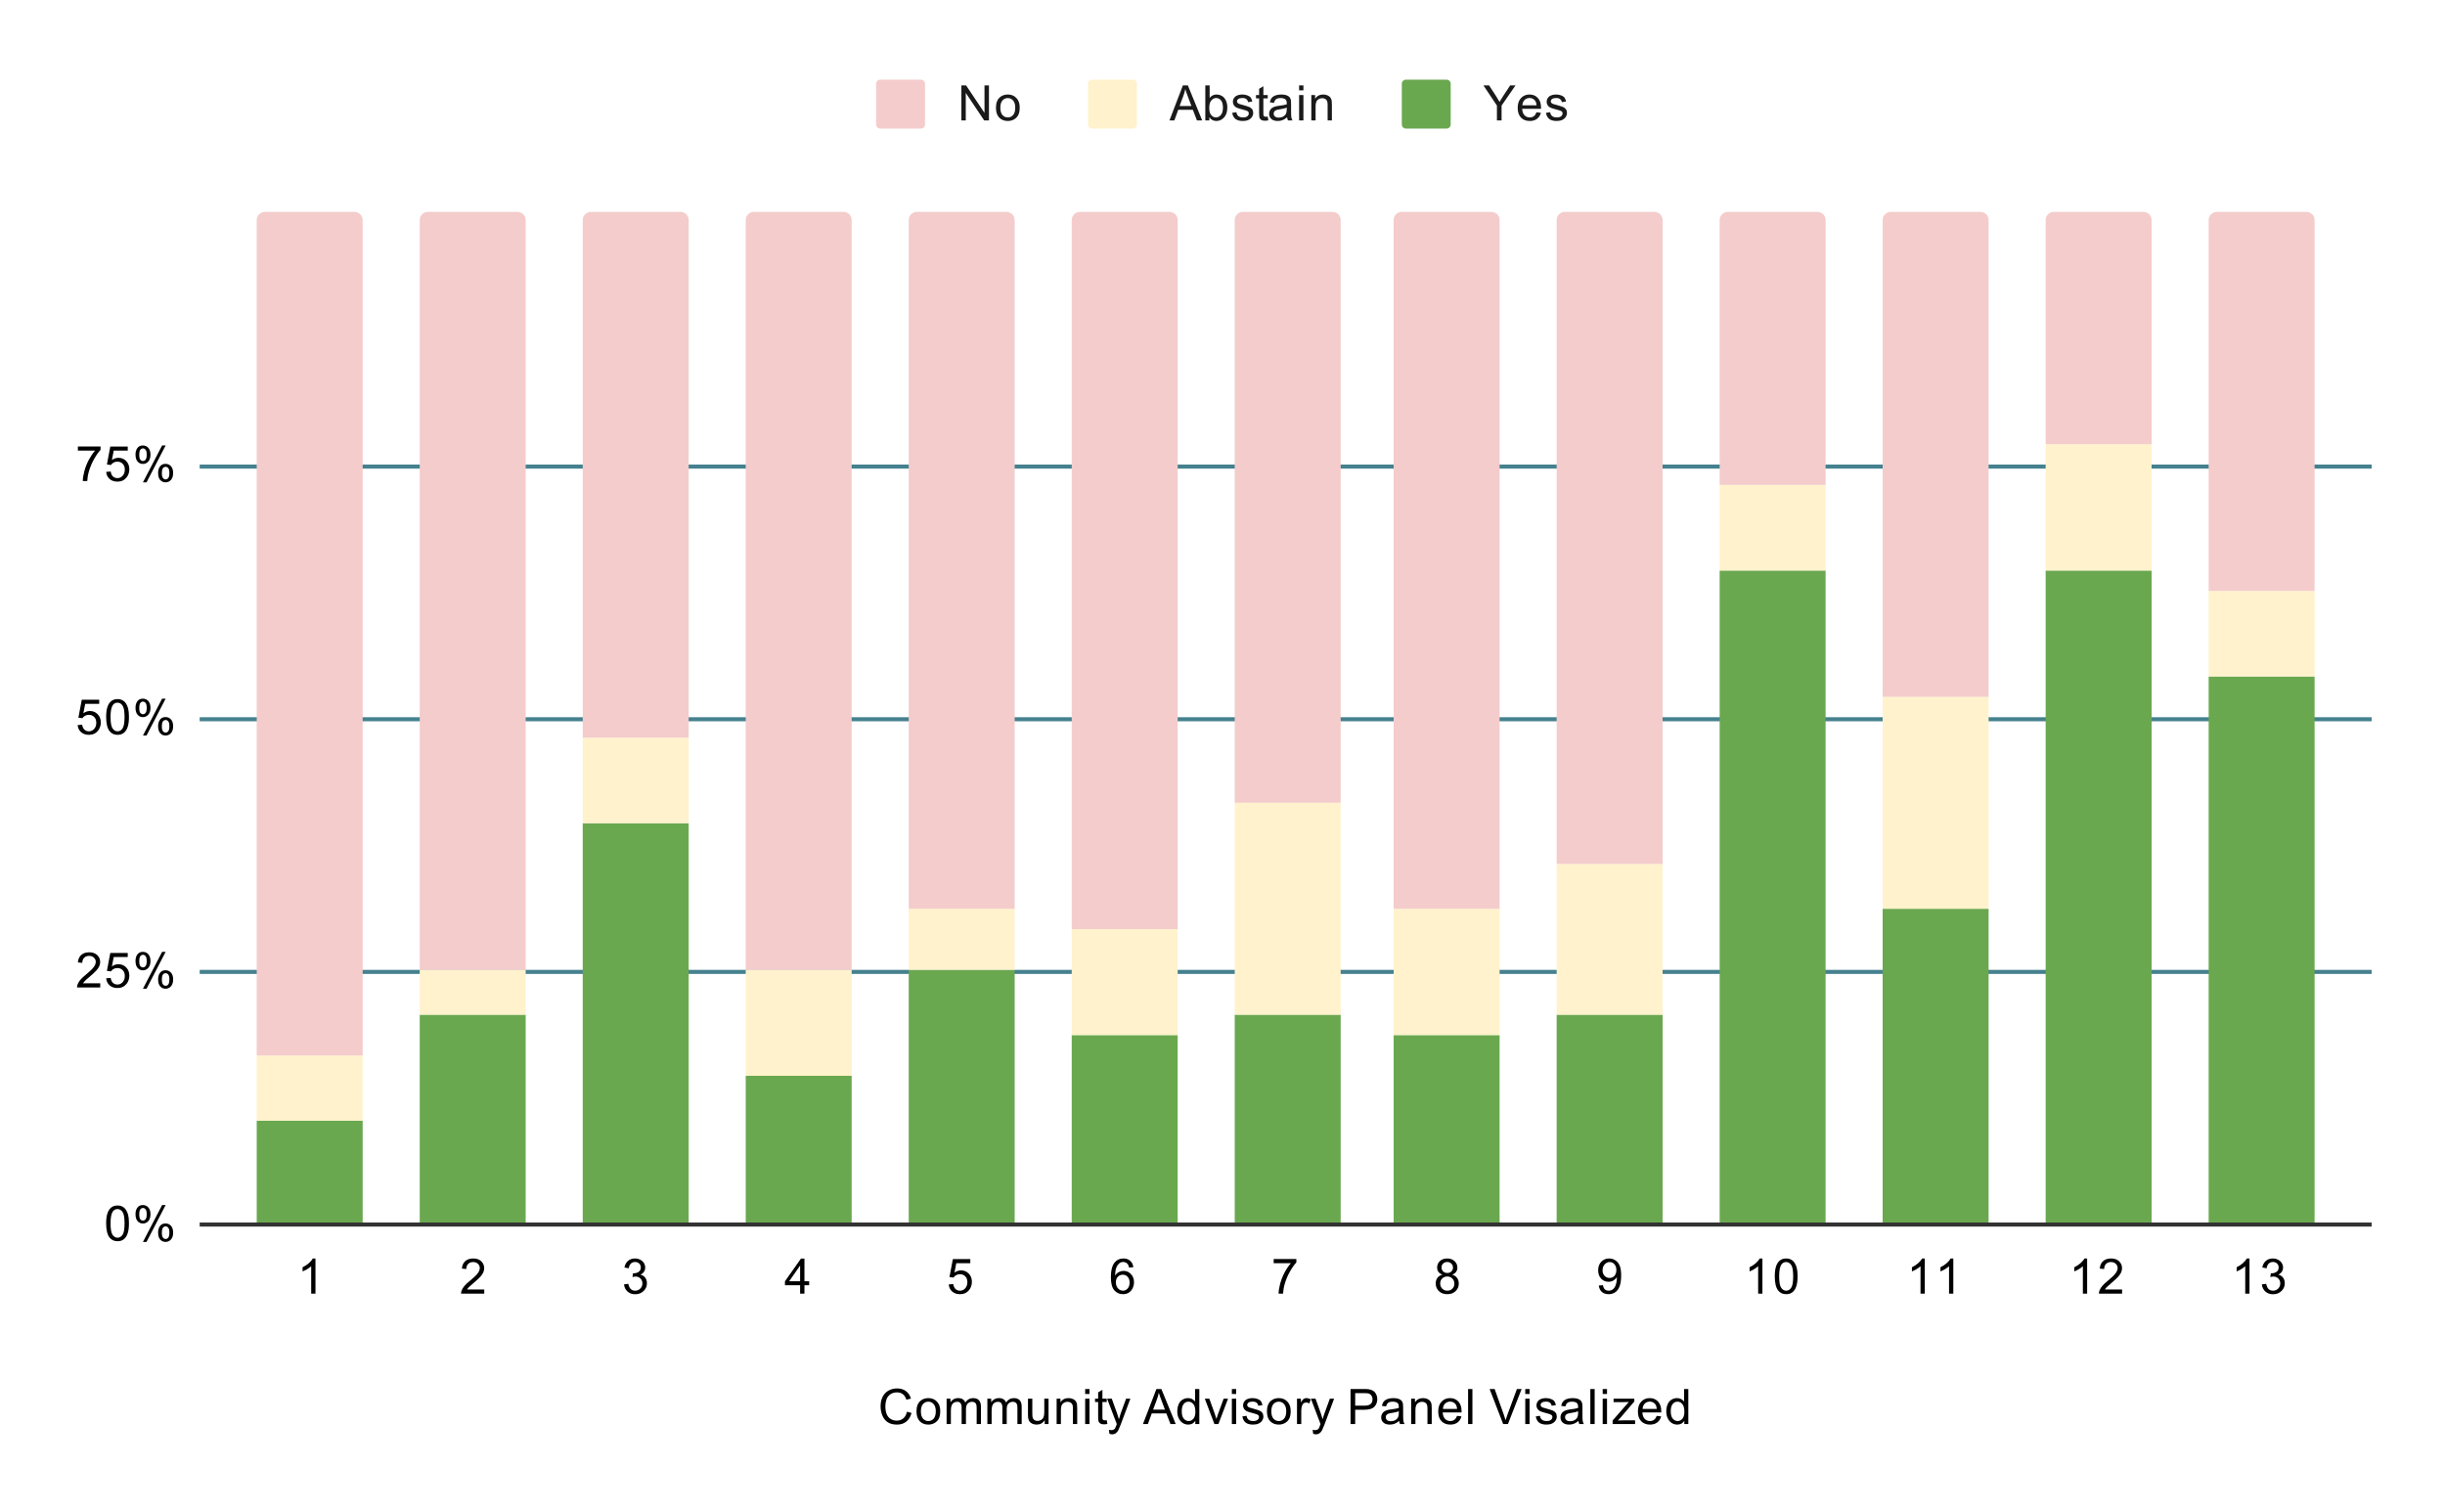 <svg version="1.1" viewBox="0.0 0.0 600.0 371.0" fill="none" stroke="none" stroke-linecap="square" stroke-miterlimit="10" width="600" height="371" xmlns:xlink="http://www.w3.org/1999/xlink" xmlns="http://www.w3.org/2000/svg"><path fill="#ffffff" d="M0 0L600.0 0L600.0 371.0L0 371.0L0 0Z" fill-rule="nonzero"/><path stroke="#333333" stroke-width="1.0" stroke-linecap="butt" d="M49.5 300.5L581.5 300.5" fill-rule="nonzero"/><path stroke="#45818e" stroke-width="1.0" stroke-linecap="butt" d="M49.5 238.5L581.5 238.5" fill-rule="nonzero"/><path stroke="#45818e" stroke-width="1.0" stroke-linecap="butt" d="M49.5 176.5L581.5 176.5" fill-rule="nonzero"/><path stroke="#45818e" stroke-width="1.0" stroke-linecap="butt" d="M49.5 114.5L581.5 114.5" fill-rule="nonzero"/><clipPath id="id_0"><path d="M49.55 51.917L581.45 51.917L581.45 300.45L49.55 300.45L49.55 51.917Z" clip-rule="nonzero"/></clipPath><path stroke="#000000" stroke-width="0.0" stroke-linecap="butt" stroke-opacity="0.0" clip-path="url(#id_0)" d="M89.0 300.0L63.0 300.0L63.0 275.0L89.0 275.0Z" fill-rule="nonzero"/><path fill="#6aa84f" clip-path="url(#id_0)" d="M89.0 300.0L63.0 300.0L63.0 275.0L89.0 275.0Z" fill-rule="nonzero"/><path stroke="#000000" stroke-width="0.0" stroke-linecap="butt" stroke-opacity="0.0" clip-path="url(#id_0)" d="M129.0 300.0L103.0 300.0L103.0 249.0L129.0 249.0Z" fill-rule="nonzero"/><path fill="#6aa84f" clip-path="url(#id_0)" d="M129.0 300.0L103.0 300.0L103.0 249.0L129.0 249.0Z" fill-rule="nonzero"/><path stroke="#000000" stroke-width="0.0" stroke-linecap="butt" stroke-opacity="0.0" clip-path="url(#id_0)" d="M169.0 300.0L143.0 300.0L143.0 202.0L169.0 202.0Z" fill-rule="nonzero"/><path fill="#6aa84f" clip-path="url(#id_0)" d="M169.0 300.0L143.0 300.0L143.0 202.0L169.0 202.0Z" fill-rule="nonzero"/><path stroke="#000000" stroke-width="0.0" stroke-linecap="butt" stroke-opacity="0.0" clip-path="url(#id_0)" d="M209.0 300.0L183.0 300.0L183.0 264.0L209.0 264.0Z" fill-rule="nonzero"/><path fill="#6aa84f" clip-path="url(#id_0)" d="M209.0 300.0L183.0 300.0L183.0 264.0L209.0 264.0Z" fill-rule="nonzero"/><path stroke="#000000" stroke-width="0.0" stroke-linecap="butt" stroke-opacity="0.0" clip-path="url(#id_0)" d="M249.0 300.0L223.0 300.0L223.0 238.0L249.0 238.0Z" fill-rule="nonzero"/><path fill="#6aa84f" clip-path="url(#id_0)" d="M249.0 300.0L223.0 300.0L223.0 238.0L249.0 238.0Z" fill-rule="nonzero"/><path stroke="#000000" stroke-width="0.0" stroke-linecap="butt" stroke-opacity="0.0" clip-path="url(#id_0)" d="M289.0 300.0L263.0 300.0L263.0 254.0L289.0 254.0Z" fill-rule="nonzero"/><path fill="#6aa84f" clip-path="url(#id_0)" d="M289.0 300.0L263.0 300.0L263.0 254.0L289.0 254.0Z" fill-rule="nonzero"/><path stroke="#000000" stroke-width="0.0" stroke-linecap="butt" stroke-opacity="0.0" clip-path="url(#id_0)" d="M329.0 300.0L303.0 300.0L303.0 249.0L329.0 249.0Z" fill-rule="nonzero"/><path fill="#6aa84f" clip-path="url(#id_0)" d="M329.0 300.0L303.0 300.0L303.0 249.0L329.0 249.0Z" fill-rule="nonzero"/><path stroke="#000000" stroke-width="0.0" stroke-linecap="butt" stroke-opacity="0.0" clip-path="url(#id_0)" d="M368.0 300.0L342.0 300.0L342.0 254.0L368.0 254.0Z" fill-rule="nonzero"/><path fill="#6aa84f" clip-path="url(#id_0)" d="M368.0 300.0L342.0 300.0L342.0 254.0L368.0 254.0Z" fill-rule="nonzero"/><path stroke="#000000" stroke-width="0.0" stroke-linecap="butt" stroke-opacity="0.0" clip-path="url(#id_0)" d="M408.0 300.0L382.0 300.0L382.0 249.0L408.0 249.0Z" fill-rule="nonzero"/><path fill="#6aa84f" clip-path="url(#id_0)" d="M408.0 300.0L382.0 300.0L382.0 249.0L408.0 249.0Z" fill-rule="nonzero"/><path stroke="#000000" stroke-width="0.0" stroke-linecap="butt" stroke-opacity="0.0" clip-path="url(#id_0)" d="M448.0 300.0L422.0 300.0L422.0 140.0L448.0 140.0Z" fill-rule="nonzero"/><path fill="#6aa84f" clip-path="url(#id_0)" d="M448.0 300.0L422.0 300.0L422.0 140.0L448.0 140.0Z" fill-rule="nonzero"/><path stroke="#000000" stroke-width="0.0" stroke-linecap="butt" stroke-opacity="0.0" clip-path="url(#id_0)" d="M488.0 300.0L462.0 300.0L462.0 223.0L488.0 223.0Z" fill-rule="nonzero"/><path fill="#6aa84f" clip-path="url(#id_0)" d="M488.0 300.0L462.0 300.0L462.0 223.0L488.0 223.0Z" fill-rule="nonzero"/><path stroke="#000000" stroke-width="0.0" stroke-linecap="butt" stroke-opacity="0.0" clip-path="url(#id_0)" d="M528.0 300.0L502.0 300.0L502.0 140.0L528.0 140.0Z" fill-rule="nonzero"/><path fill="#6aa84f" clip-path="url(#id_0)" d="M528.0 300.0L502.0 300.0L502.0 140.0L528.0 140.0Z" fill-rule="nonzero"/><path stroke="#000000" stroke-width="0.0" stroke-linecap="butt" stroke-opacity="0.0" clip-path="url(#id_0)" d="M568.0 300.0L542.0 300.0L542.0 166.0L568.0 166.0Z" fill-rule="nonzero"/><path fill="#6aa84f" clip-path="url(#id_0)" d="M568.0 300.0L542.0 300.0L542.0 166.0L568.0 166.0Z" fill-rule="nonzero"/><path stroke="#000000" stroke-width="0.0" stroke-linecap="butt" stroke-opacity="0.0" clip-path="url(#id_0)" d="M89.0 275.0L63.0 275.0L63.0 259.0L89.0 259.0Z" fill-rule="nonzero"/><path fill="#fff2cc" clip-path="url(#id_0)" d="M89.0 275.0L63.0 275.0L63.0 259.0L89.0 259.0Z" fill-rule="nonzero"/><path stroke="#000000" stroke-width="0.0" stroke-linecap="butt" stroke-opacity="0.0" clip-path="url(#id_0)" d="M129.0 249.0L103.0 249.0L103.0 238.0L129.0 238.0Z" fill-rule="nonzero"/><path fill="#fff2cc" clip-path="url(#id_0)" d="M129.0 249.0L103.0 249.0L103.0 238.0L129.0 238.0Z" fill-rule="nonzero"/><path stroke="#000000" stroke-width="0.0" stroke-linecap="butt" stroke-opacity="0.0" clip-path="url(#id_0)" d="M169.0 202.0L143.0 202.0L143.0 181.0L169.0 181.0Z" fill-rule="nonzero"/><path fill="#fff2cc" clip-path="url(#id_0)" d="M169.0 202.0L143.0 202.0L143.0 181.0L169.0 181.0Z" fill-rule="nonzero"/><path stroke="#000000" stroke-width="0.0" stroke-linecap="butt" stroke-opacity="0.0" clip-path="url(#id_0)" d="M209.0 264.0L183.0 264.0L183.0 238.0L209.0 238.0Z" fill-rule="nonzero"/><path fill="#fff2cc" clip-path="url(#id_0)" d="M209.0 264.0L183.0 264.0L183.0 238.0L209.0 238.0Z" fill-rule="nonzero"/><path stroke="#000000" stroke-width="0.0" stroke-linecap="butt" stroke-opacity="0.0" clip-path="url(#id_0)" d="M249.0 238.0L223.0 238.0L223.0 223.0L249.0 223.0Z" fill-rule="nonzero"/><path fill="#fff2cc" clip-path="url(#id_0)" d="M249.0 238.0L223.0 238.0L223.0 223.0L249.0 223.0Z" fill-rule="nonzero"/><path stroke="#000000" stroke-width="0.0" stroke-linecap="butt" stroke-opacity="0.0" clip-path="url(#id_0)" d="M289.0 254.0L263.0 254.0L263.0 228.0L289.0 228.0Z" fill-rule="nonzero"/><path fill="#fff2cc" clip-path="url(#id_0)" d="M289.0 254.0L263.0 254.0L263.0 228.0L289.0 228.0Z" fill-rule="nonzero"/><path stroke="#000000" stroke-width="0.0" stroke-linecap="butt" stroke-opacity="0.0" clip-path="url(#id_0)" d="M329.0 249.0L303.0 249.0L303.0 197.0L329.0 197.0Z" fill-rule="nonzero"/><path fill="#fff2cc" clip-path="url(#id_0)" d="M329.0 249.0L303.0 249.0L303.0 197.0L329.0 197.0Z" fill-rule="nonzero"/><path stroke="#000000" stroke-width="0.0" stroke-linecap="butt" stroke-opacity="0.0" clip-path="url(#id_0)" d="M368.0 254.0L342.0 254.0L342.0 223.0L368.0 223.0Z" fill-rule="nonzero"/><path fill="#fff2cc" clip-path="url(#id_0)" d="M368.0 254.0L342.0 254.0L342.0 223.0L368.0 223.0Z" fill-rule="nonzero"/><path stroke="#000000" stroke-width="0.0" stroke-linecap="butt" stroke-opacity="0.0" clip-path="url(#id_0)" d="M408.0 249.0L382.0 249.0L382.0 212.0L408.0 212.0Z" fill-rule="nonzero"/><path fill="#fff2cc" clip-path="url(#id_0)" d="M408.0 249.0L382.0 249.0L382.0 212.0L408.0 212.0Z" fill-rule="nonzero"/><path stroke="#000000" stroke-width="0.0" stroke-linecap="butt" stroke-opacity="0.0" clip-path="url(#id_0)" d="M448.0 140.0L422.0 140.0L422.0 119.0L448.0 119.0Z" fill-rule="nonzero"/><path fill="#fff2cc" clip-path="url(#id_0)" d="M448.0 140.0L422.0 140.0L422.0 119.0L448.0 119.0Z" fill-rule="nonzero"/><path stroke="#000000" stroke-width="0.0" stroke-linecap="butt" stroke-opacity="0.0" clip-path="url(#id_0)" d="M488.0 223.0L462.0 223.0L462.0 171.0L488.0 171.0Z" fill-rule="nonzero"/><path fill="#fff2cc" clip-path="url(#id_0)" d="M488.0 223.0L462.0 223.0L462.0 171.0L488.0 171.0Z" fill-rule="nonzero"/><path stroke="#000000" stroke-width="0.0" stroke-linecap="butt" stroke-opacity="0.0" clip-path="url(#id_0)" d="M528.0 140.0L502.0 140.0L502.0 109.0L528.0 109.0Z" fill-rule="nonzero"/><path fill="#fff2cc" clip-path="url(#id_0)" d="M528.0 140.0L502.0 140.0L502.0 109.0L528.0 109.0Z" fill-rule="nonzero"/><path stroke="#000000" stroke-width="0.0" stroke-linecap="butt" stroke-opacity="0.0" clip-path="url(#id_0)" d="M568.0 166.0L542.0 166.0L542.0 145.0L568.0 145.0Z" fill-rule="nonzero"/><path fill="#fff2cc" clip-path="url(#id_0)" d="M568.0 166.0L542.0 166.0L542.0 145.0L568.0 145.0Z" fill-rule="nonzero"/><path stroke="#000000" stroke-width="0.0" stroke-linecap="butt" stroke-opacity="0.0" clip-path="url(#id_0)" d="M89.0 259.0L63.0 259.0L63.0 54.0C63.0 52.895 63.895 52.0 65.0 52.0L87.0 52.0C88.105 52.0 89.0 52.895 89.0 54.0Z" fill-rule="nonzero"/><path fill="#f4cccc" clip-path="url(#id_0)" d="M89.0 259.0L63.0 259.0L63.0 54.0C63.0 52.895 63.895 52.0 65.0 52.0L87.0 52.0C88.105 52.0 89.0 52.895 89.0 54.0Z" fill-rule="nonzero"/><path stroke="#000000" stroke-width="0.0" stroke-linecap="butt" stroke-opacity="0.0" clip-path="url(#id_0)" d="M129.0 238.0L103.0 238.0L103.0 54.0C103.0 52.895 103.895 52.0 105.0 52.0L127.0 52.0C128.105 52.0 129.0 52.895 129.0 54.0Z" fill-rule="nonzero"/><path fill="#f4cccc" clip-path="url(#id_0)" d="M129.0 238.0L103.0 238.0L103.0 54.0C103.0 52.895 103.895 52.0 105.0 52.0L127.0 52.0C128.105 52.0 129.0 52.895 129.0 54.0Z" fill-rule="nonzero"/><path stroke="#000000" stroke-width="0.0" stroke-linecap="butt" stroke-opacity="0.0" clip-path="url(#id_0)" d="M169.0 181.0L143.0 181.0L143.0 54.0C143.0 52.895 143.895 52.0 145.0 52.0L167.0 52.0C168.105 52.0 169.0 52.895 169.0 54.0Z" fill-rule="nonzero"/><path fill="#f4cccc" clip-path="url(#id_0)" d="M169.0 181.0L143.0 181.0L143.0 54.0C143.0 52.895 143.895 52.0 145.0 52.0L167.0 52.0C168.105 52.0 169.0 52.895 169.0 54.0Z" fill-rule="nonzero"/><path stroke="#000000" stroke-width="0.0" stroke-linecap="butt" stroke-opacity="0.0" clip-path="url(#id_0)" d="M209.0 238.0L183.0 238.0L183.0 54.0C183.0 52.895 183.895 52.0 185.0 52.0L207.0 52.0C208.105 52.0 209.0 52.895 209.0 54.0Z" fill-rule="nonzero"/><path fill="#f4cccc" clip-path="url(#id_0)" d="M209.0 238.0L183.0 238.0L183.0 54.0C183.0 52.895 183.895 52.0 185.0 52.0L207.0 52.0C208.105 52.0 209.0 52.895 209.0 54.0Z" fill-rule="nonzero"/><path stroke="#000000" stroke-width="0.0" stroke-linecap="butt" stroke-opacity="0.0" clip-path="url(#id_0)" d="M249.0 223.0L223.0 223.0L223.0 54.0C223.0 52.895 223.895 52.0 225.0 52.0L247.0 52.0C248.105 52.0 249.0 52.895 249.0 54.0Z" fill-rule="nonzero"/><path fill="#f4cccc" clip-path="url(#id_0)" d="M249.0 223.0L223.0 223.0L223.0 54.0C223.0 52.895 223.895 52.0 225.0 52.0L247.0 52.0C248.105 52.0 249.0 52.895 249.0 54.0Z" fill-rule="nonzero"/><path stroke="#000000" stroke-width="0.0" stroke-linecap="butt" stroke-opacity="0.0" clip-path="url(#id_0)" d="M289.0 228.0L263.0 228.0L263.0 54.0C263.0 52.895 263.895 52.0 265.0 52.0L287.0 52.0C288.105 52.0 289.0 52.895 289.0 54.0Z" fill-rule="nonzero"/><path fill="#f4cccc" clip-path="url(#id_0)" d="M289.0 228.0L263.0 228.0L263.0 54.0C263.0 52.895 263.895 52.0 265.0 52.0L287.0 52.0C288.105 52.0 289.0 52.895 289.0 54.0Z" fill-rule="nonzero"/><path stroke="#000000" stroke-width="0.0" stroke-linecap="butt" stroke-opacity="0.0" clip-path="url(#id_0)" d="M329.0 197.0L303.0 197.0L303.0 54.0C303.0 52.895 303.895 52.0 305.0 52.0L327.0 52.0C328.105 52.0 329.0 52.895 329.0 54.0Z" fill-rule="nonzero"/><path fill="#f4cccc" clip-path="url(#id_0)" d="M329.0 197.0L303.0 197.0L303.0 54.0C303.0 52.895 303.895 52.0 305.0 52.0L327.0 52.0C328.105 52.0 329.0 52.895 329.0 54.0Z" fill-rule="nonzero"/><path stroke="#000000" stroke-width="0.0" stroke-linecap="butt" stroke-opacity="0.0" clip-path="url(#id_0)" d="M368.0 223.0L342.0 223.0L342.0 54.0C342.0 52.895 342.895 52.0 344.0 52.0L366.0 52.0C367.105 52.0 368.0 52.895 368.0 54.0Z" fill-rule="nonzero"/><path fill="#f4cccc" clip-path="url(#id_0)" d="M368.0 223.0L342.0 223.0L342.0 54.0C342.0 52.895 342.895 52.0 344.0 52.0L366.0 52.0C367.105 52.0 368.0 52.895 368.0 54.0Z" fill-rule="nonzero"/><path stroke="#000000" stroke-width="0.0" stroke-linecap="butt" stroke-opacity="0.0" clip-path="url(#id_0)" d="M408.0 212.0L382.0 212.0L382.0 54.0C382.0 52.895 382.895 52.0 384.0 52.0L406.0 52.0C407.105 52.0 408.0 52.895 408.0 54.0Z" fill-rule="nonzero"/><path fill="#f4cccc" clip-path="url(#id_0)" d="M408.0 212.0L382.0 212.0L382.0 54.0C382.0 52.895 382.895 52.0 384.0 52.0L406.0 52.0C407.105 52.0 408.0 52.895 408.0 54.0Z" fill-rule="nonzero"/><path stroke="#000000" stroke-width="0.0" stroke-linecap="butt" stroke-opacity="0.0" clip-path="url(#id_0)" d="M448.0 119.0L422.0 119.0L422.0 54.0C422.0 52.895 422.895 52.0 424.0 52.0L446.0 52.0C447.105 52.0 448.0 52.895 448.0 54.0Z" fill-rule="nonzero"/><path fill="#f4cccc" clip-path="url(#id_0)" d="M448.0 119.0L422.0 119.0L422.0 54.0C422.0 52.895 422.895 52.0 424.0 52.0L446.0 52.0C447.105 52.0 448.0 52.895 448.0 54.0Z" fill-rule="nonzero"/><path stroke="#000000" stroke-width="0.0" stroke-linecap="butt" stroke-opacity="0.0" clip-path="url(#id_0)" d="M488.0 171.0L462.0 171.0L462.0 54.0C462.0 52.895 462.895 52.0 464.0 52.0L486.0 52.0C487.105 52.0 488.0 52.895 488.0 54.0Z" fill-rule="nonzero"/><path fill="#f4cccc" clip-path="url(#id_0)" d="M488.0 171.0L462.0 171.0L462.0 54.0C462.0 52.895 462.895 52.0 464.0 52.0L486.0 52.0C487.105 52.0 488.0 52.895 488.0 54.0Z" fill-rule="nonzero"/><path stroke="#000000" stroke-width="0.0" stroke-linecap="butt" stroke-opacity="0.0" clip-path="url(#id_0)" d="M528.0 109.0L502.0 109.0L502.0 54.0C502.0 52.895 502.895 52.0 504.0 52.0L526.0 52.0C527.105 52.0 528.0 52.895 528.0 54.0Z" fill-rule="nonzero"/><path fill="#f4cccc" clip-path="url(#id_0)" d="M528.0 109.0L502.0 109.0L502.0 54.0C502.0 52.895 502.895 52.0 504.0 52.0L526.0 52.0C527.105 52.0 528.0 52.895 528.0 54.0Z" fill-rule="nonzero"/><path stroke="#000000" stroke-width="0.0" stroke-linecap="butt" stroke-opacity="0.0" clip-path="url(#id_0)" d="M568.0 145.0L542.0 145.0L542.0 54.0C542.0 52.895 542.895 52.0 544.0 52.0L566.0 52.0C567.105 52.0 568.0 52.895 568.0 54.0Z" fill-rule="nonzero"/><path fill="#f4cccc" clip-path="url(#id_0)" d="M568.0 145.0L542.0 145.0L542.0 54.0C542.0 52.895 542.895 52.0 544.0 52.0L566.0 52.0C567.105 52.0 568.0 52.895 568.0 54.0Z" fill-rule="nonzero"/><path fill="#000000" d="M222.562 346.434L223.688 346.731Q223.328 348.122 222.406 348.856Q221.484 349.591 220.141 349.591Q218.75 349.591 217.875 349.028Q217.0 348.466 216.547 347.403Q216.094 346.325 216.094 345.091Q216.094 343.747 216.609 342.747Q217.125 341.747 218.062 341.231Q219.016 340.716 220.156 340.716Q221.438 340.716 222.312 341.372Q223.203 342.028 223.547 343.216L222.422 343.481Q222.125 342.544 221.547 342.122Q220.984 341.684 220.125 341.684Q219.141 341.684 218.469 342.169Q217.812 342.637 217.531 343.434Q217.266 344.231 217.266 345.091Q217.266 346.184 217.578 346.997Q217.906 347.809 218.578 348.216Q219.25 348.622 220.047 348.622Q221.0 348.622 221.656 348.075Q222.328 347.528 222.562 346.434ZM224.906 346.341Q224.906 344.606 225.859 343.778Q226.656 343.091 227.812 343.091Q229.094 343.091 229.906 343.934Q230.734 344.762 230.734 346.247Q230.734 347.45 230.375 348.137Q230.016 348.825 229.312 349.216Q228.625 349.591 227.812 349.591Q226.516 349.591 225.703 348.762Q224.906 347.919 224.906 346.341ZM225.984 346.341Q225.984 347.528 226.5 348.122Q227.031 348.716 227.812 348.716Q228.609 348.716 229.125 348.122Q229.641 347.528 229.641 346.309Q229.641 345.153 229.109 344.559Q228.594 343.966 227.812 343.966Q227.031 343.966 226.5 344.559Q225.984 345.137 225.984 346.341ZM232.297 349.45L232.297 343.231L233.234 343.231L233.234 344.106Q233.531 343.637 234.016 343.372Q234.5 343.091 235.125 343.091Q235.812 343.091 236.25 343.372Q236.703 343.653 236.875 344.169Q237.625 343.091 238.797 343.091Q239.734 343.091 240.219 343.606Q240.719 344.106 240.719 345.184L240.719 349.45L239.672 349.45L239.672 345.528Q239.672 344.903 239.562 344.622Q239.469 344.341 239.203 344.169Q238.938 343.997 238.562 343.997Q237.906 343.997 237.469 344.434Q237.047 344.872 237.047 345.841L237.047 349.45L235.984 349.45L235.984 345.403Q235.984 344.7 235.719 344.356Q235.469 343.997 234.891 343.997Q234.438 343.997 234.062 344.231Q233.688 344.466 233.516 344.919Q233.344 345.372 233.344 346.216L233.344 349.45L232.297 349.45ZM242.297 349.45L242.297 343.231L243.234 343.231L243.234 344.106Q243.531 343.637 244.016 343.372Q244.5 343.091 245.125 343.091Q245.812 343.091 246.25 343.372Q246.703 343.653 246.875 344.169Q247.625 343.091 248.797 343.091Q249.734 343.091 250.219 343.606Q250.719 344.106 250.719 345.184L250.719 349.45L249.672 349.45L249.672 345.528Q249.672 344.903 249.562 344.622Q249.469 344.341 249.203 344.169Q248.938 343.997 248.562 343.997Q247.906 343.997 247.469 344.434Q247.047 344.872 247.047 345.841L247.047 349.45L245.984 349.45L245.984 345.403Q245.984 344.7 245.719 344.356Q245.469 343.997 244.891 343.997Q244.438 343.997 244.062 344.231Q243.688 344.466 243.516 344.919Q243.344 345.372 243.344 346.216L243.344 349.45L242.297 349.45ZM256.375 349.45L256.375 348.528Q255.641 349.591 254.391 349.591Q253.844 349.591 253.359 349.387Q252.891 349.169 252.656 348.856Q252.422 348.528 252.328 348.059Q252.266 347.762 252.266 347.075L252.266 343.231L253.328 343.231L253.328 346.684Q253.328 347.497 253.391 347.794Q253.484 348.2 253.797 348.45Q254.125 348.684 254.609 348.684Q255.078 348.684 255.484 348.45Q255.906 348.2 256.078 347.778Q256.266 347.356 256.266 346.559L256.266 343.231L257.312 343.231L257.312 349.45L256.375 349.45ZM259.297 349.45L259.297 343.231L260.234 343.231L260.234 344.106Q260.922 343.091 262.219 343.091Q262.781 343.091 263.25 343.294Q263.734 343.497 263.969 343.825Q264.203 344.153 264.297 344.591Q264.344 344.887 264.344 345.622L264.344 349.45L263.297 349.45L263.297 345.669Q263.297 345.012 263.172 344.7Q263.047 344.387 262.734 344.2Q262.422 343.997 262.0 343.997Q261.328 343.997 260.828 344.434Q260.344 344.856 260.344 346.044L260.344 349.45L259.297 349.45ZM266.297 342.075L266.297 340.856L267.359 340.856L267.359 342.075L266.297 342.075ZM266.297 349.45L266.297 343.231L267.359 343.231L267.359 349.45L266.297 349.45ZM271.594 348.512L271.75 349.434Q271.297 349.528 270.953 349.528Q270.375 349.528 270.062 349.356Q269.75 349.169 269.609 348.872Q269.484 348.575 269.484 347.622L269.484 344.044L268.719 344.044L268.719 343.231L269.484 343.231L269.484 341.684L270.531 341.059L270.531 343.231L271.594 343.231L271.594 344.044L270.531 344.044L270.531 347.684Q270.531 348.137 270.578 348.262Q270.641 348.387 270.766 348.466Q270.891 348.544 271.125 348.544Q271.312 348.544 271.594 348.512ZM272.25 351.841L272.125 350.856Q272.469 350.95 272.734 350.95Q273.078 350.95 273.281 350.825Q273.5 350.716 273.641 350.512Q273.734 350.341 273.969 349.716Q273.984 349.637 274.062 349.466L271.688 343.231L272.828 343.231L274.125 346.825Q274.375 347.512 274.578 348.278Q274.766 347.544 275.016 346.856L276.344 343.231L277.391 343.231L275.031 349.559Q274.641 350.575 274.438 350.966Q274.156 351.497 273.781 351.731Q273.422 351.981 272.922 351.981Q272.625 351.981 272.25 351.841ZM280.484 349.45L283.781 340.856L285.0 340.856L288.516 349.45L287.234 349.45L286.219 346.841L282.641 346.841L281.688 349.45L280.484 349.45ZM282.969 345.919L285.875 345.919L284.984 343.544Q284.562 342.466 284.375 341.762Q284.203 342.591 283.906 343.403L282.969 345.919ZM293.328 349.45L293.328 348.669Q292.734 349.591 291.594 349.591Q290.844 349.591 290.219 349.184Q289.594 348.762 289.25 348.028Q288.906 347.294 288.906 346.341Q288.906 345.419 289.219 344.653Q289.531 343.887 290.156 343.497Q290.781 343.091 291.547 343.091Q292.109 343.091 292.547 343.325Q292.984 343.559 293.266 343.934L293.266 340.856L294.312 340.856L294.312 349.45L293.328 349.45ZM290.0 346.341Q290.0 347.544 290.5 348.137Q291.0 348.716 291.688 348.716Q292.375 348.716 292.859 348.153Q293.344 347.591 293.344 346.434Q293.344 345.153 292.844 344.559Q292.359 343.966 291.641 343.966Q290.938 343.966 290.469 344.544Q290.0 345.106 290.0 346.341ZM298.016 349.45L295.656 343.231L296.766 343.231L298.109 346.95Q298.312 347.559 298.5 348.2Q298.641 347.716 298.891 347.028L300.281 343.231L301.359 343.231L299.0 349.45L298.016 349.45ZM302.297 342.075L302.297 340.856L303.359 340.856L303.359 342.075L302.297 342.075ZM302.297 349.45L302.297 343.231L303.359 343.231L303.359 349.45L302.297 349.45ZM304.875 347.591L305.906 347.434Q306.0 348.059 306.391 348.387Q306.797 348.716 307.531 348.716Q308.25 348.716 308.594 348.434Q308.953 348.137 308.953 347.731Q308.953 347.372 308.641 347.169Q308.422 347.028 307.562 346.809Q306.406 346.512 305.953 346.309Q305.516 346.091 305.281 345.716Q305.047 345.341 305.047 344.872Q305.047 344.466 305.234 344.106Q305.422 343.747 305.75 343.512Q306.0 343.341 306.422 343.216Q306.844 343.091 307.344 343.091Q308.062 343.091 308.609 343.309Q309.172 343.512 309.438 343.872Q309.703 344.231 309.797 344.825L308.766 344.966Q308.703 344.497 308.359 344.231Q308.031 343.95 307.406 343.95Q306.688 343.95 306.375 344.2Q306.062 344.434 306.062 344.762Q306.062 344.966 306.188 345.122Q306.328 345.294 306.594 345.403Q306.75 345.466 307.531 345.669Q308.656 345.981 309.094 346.169Q309.531 346.356 309.781 346.716Q310.031 347.075 310.031 347.622Q310.031 348.153 309.719 348.622Q309.422 349.075 308.844 349.341Q308.266 349.591 307.531 349.591Q306.312 349.591 305.672 349.091Q305.047 348.575 304.875 347.591ZM310.906 346.341Q310.906 344.606 311.859 343.778Q312.656 343.091 313.812 343.091Q315.094 343.091 315.906 343.934Q316.734 344.762 316.734 346.247Q316.734 347.45 316.375 348.137Q316.016 348.825 315.312 349.216Q314.625 349.591 313.812 349.591Q312.516 349.591 311.703 348.762Q310.906 347.919 310.906 346.341ZM311.984 346.341Q311.984 347.528 312.5 348.122Q313.031 348.716 313.812 348.716Q314.609 348.716 315.125 348.122Q315.641 347.528 315.641 346.309Q315.641 345.153 315.109 344.559Q314.594 343.966 313.812 343.966Q313.031 343.966 312.5 344.559Q311.984 345.137 311.984 346.341ZM318.281 349.45L318.281 343.231L319.234 343.231L319.234 344.169Q319.594 343.512 319.891 343.309Q320.203 343.091 320.578 343.091Q321.109 343.091 321.656 343.419L321.297 344.403Q320.906 344.169 320.531 344.169Q320.172 344.169 319.891 344.387Q319.625 344.591 319.516 344.966Q319.328 345.528 319.328 346.184L319.328 349.45L318.281 349.45ZM322.25 351.841L322.125 350.856Q322.469 350.95 322.734 350.95Q323.078 350.95 323.281 350.825Q323.5 350.716 323.641 350.512Q323.734 350.341 323.969 349.716Q323.984 349.637 324.062 349.466L321.688 343.231L322.828 343.231L324.125 346.825Q324.375 347.512 324.578 348.278Q324.766 347.544 325.016 346.856L326.344 343.231L327.391 343.231L325.031 349.559Q324.641 350.575 324.438 350.966Q324.156 351.497 323.781 351.731Q323.422 351.981 322.922 351.981Q322.625 351.981 322.25 351.841ZM331.422 349.45L331.422 340.856L334.672 340.856Q335.516 340.856 335.969 340.934Q336.609 341.044 337.031 341.341Q337.469 341.637 337.719 342.169Q337.984 342.7 337.984 343.341Q337.984 344.434 337.281 345.2Q336.594 345.95 334.766 345.95L332.562 345.95L332.562 349.45L331.422 349.45ZM332.562 344.95L334.781 344.95Q335.891 344.95 336.344 344.544Q336.812 344.122 336.812 343.372Q336.812 342.841 336.531 342.466Q336.266 342.075 335.828 341.95Q335.531 341.872 334.766 341.872L332.562 341.872L332.562 344.95ZM343.359 348.684Q342.766 349.184 342.219 349.387Q341.688 349.591 341.062 349.591Q340.031 349.591 339.484 349.091Q338.938 348.591 338.938 347.809Q338.938 347.356 339.141 346.981Q339.344 346.591 339.688 346.372Q340.031 346.137 340.453 346.028Q340.75 345.934 341.391 345.856Q342.656 345.716 343.266 345.497Q343.266 345.278 343.266 345.231Q343.266 344.575 342.969 344.309Q342.562 343.966 341.766 343.966Q341.031 343.966 340.672 344.231Q340.312 344.481 340.141 345.137L339.109 344.997Q339.25 344.341 339.578 343.934Q339.906 343.528 340.516 343.309Q341.125 343.091 341.922 343.091Q342.719 343.091 343.219 343.278Q343.719 343.466 343.953 343.747Q344.188 344.028 344.281 344.466Q344.328 344.731 344.328 345.434L344.328 346.841Q344.328 348.309 344.391 348.7Q344.469 349.091 344.672 349.45L343.562 349.45Q343.406 349.122 343.359 348.684ZM343.266 346.325Q342.688 346.559 341.547 346.731Q340.891 346.825 340.625 346.95Q340.359 347.059 340.203 347.278Q340.062 347.497 340.062 347.778Q340.062 348.2 340.375 348.481Q340.703 348.762 341.312 348.762Q341.922 348.762 342.391 348.497Q342.875 348.231 343.094 347.762Q343.266 347.403 343.266 346.716L343.266 346.325ZM346.297 349.45L346.297 343.231L347.234 343.231L347.234 344.106Q347.922 343.091 349.219 343.091Q349.781 343.091 350.25 343.294Q350.734 343.497 350.969 343.825Q351.203 344.153 351.297 344.591Q351.344 344.887 351.344 345.622L351.344 349.45L350.297 349.45L350.297 345.669Q350.297 345.012 350.172 344.7Q350.047 344.387 349.734 344.2Q349.422 343.997 349.0 343.997Q348.328 343.997 347.828 344.434Q347.344 344.856 347.344 346.044L347.344 349.45L346.297 349.45ZM357.547 347.45L358.641 347.575Q358.391 348.528 357.688 349.059Q356.984 349.591 355.906 349.591Q354.547 349.591 353.734 348.747Q352.938 347.903 352.938 346.387Q352.938 344.825 353.75 343.966Q354.562 343.091 355.844 343.091Q357.094 343.091 357.875 343.934Q358.672 344.778 358.672 346.325Q358.672 346.419 358.672 346.606L354.031 346.606Q354.094 347.637 354.609 348.184Q355.125 348.716 355.906 348.716Q356.484 348.716 356.891 348.419Q357.312 348.106 357.547 347.45ZM354.094 345.747L357.562 345.747Q357.5 344.95 357.172 344.559Q356.656 343.95 355.859 343.95Q355.125 343.95 354.625 344.434Q354.141 344.919 354.094 345.747ZM360.266 349.45L360.266 340.856L361.328 340.856L361.328 349.45L360.266 349.45ZM368.875 349.45L365.547 340.856L366.781 340.856L369.016 347.106Q369.281 347.856 369.469 348.512Q369.672 347.809 369.938 347.106L372.25 340.856L373.406 340.856L370.047 349.45L368.875 349.45ZM374.297 342.075L374.297 340.856L375.359 340.856L375.359 342.075L374.297 342.075ZM374.297 349.45L374.297 343.231L375.359 343.231L375.359 349.45L374.297 349.45ZM376.875 347.591L377.906 347.434Q378.0 348.059 378.391 348.387Q378.797 348.716 379.531 348.716Q380.25 348.716 380.594 348.434Q380.953 348.137 380.953 347.731Q380.953 347.372 380.641 347.169Q380.422 347.028 379.562 346.809Q378.406 346.512 377.953 346.309Q377.516 346.091 377.281 345.716Q377.047 345.341 377.047 344.872Q377.047 344.466 377.234 344.106Q377.422 343.747 377.75 343.512Q378.0 343.341 378.422 343.216Q378.844 343.091 379.344 343.091Q380.062 343.091 380.609 343.309Q381.172 343.512 381.438 343.872Q381.703 344.231 381.797 344.825L380.766 344.966Q380.703 344.497 380.359 344.231Q380.031 343.95 379.406 343.95Q378.688 343.95 378.375 344.2Q378.062 344.434 378.062 344.762Q378.062 344.966 378.188 345.122Q378.328 345.294 378.594 345.403Q378.75 345.466 379.531 345.669Q380.656 345.981 381.094 346.169Q381.531 346.356 381.781 346.716Q382.031 347.075 382.031 347.622Q382.031 348.153 381.719 348.622Q381.422 349.075 380.844 349.341Q380.266 349.591 379.531 349.591Q378.312 349.591 377.672 349.091Q377.047 348.575 376.875 347.591ZM387.359 348.684Q386.766 349.184 386.219 349.387Q385.688 349.591 385.062 349.591Q384.031 349.591 383.484 349.091Q382.938 348.591 382.938 347.809Q382.938 347.356 383.141 346.981Q383.344 346.591 383.688 346.372Q384.031 346.137 384.453 346.028Q384.75 345.934 385.391 345.856Q386.656 345.716 387.266 345.497Q387.266 345.278 387.266 345.231Q387.266 344.575 386.969 344.309Q386.562 343.966 385.766 343.966Q385.031 343.966 384.672 344.231Q384.312 344.481 384.141 345.137L383.109 344.997Q383.25 344.341 383.578 343.934Q383.906 343.528 384.516 343.309Q385.125 343.091 385.922 343.091Q386.719 343.091 387.219 343.278Q387.719 343.466 387.953 343.747Q388.188 344.028 388.281 344.466Q388.328 344.731 388.328 345.434L388.328 346.841Q388.328 348.309 388.391 348.7Q388.469 349.091 388.672 349.45L387.562 349.45Q387.406 349.122 387.359 348.684ZM387.266 346.325Q386.688 346.559 385.547 346.731Q384.891 346.825 384.625 346.95Q384.359 347.059 384.203 347.278Q384.062 347.497 384.062 347.778Q384.062 348.2 384.375 348.481Q384.703 348.762 385.312 348.762Q385.922 348.762 386.391 348.497Q386.875 348.231 387.094 347.762Q387.266 347.403 387.266 346.716L387.266 346.325ZM390.266 349.45L390.266 340.856L391.328 340.856L391.328 349.45L390.266 349.45ZM393.297 342.075L393.297 340.856L394.359 340.856L394.359 342.075L393.297 342.075ZM393.297 349.45L393.297 343.231L394.359 343.231L394.359 349.45L393.297 349.45ZM395.734 349.45L395.734 348.591L399.703 344.044Q399.016 344.075 398.5 344.075L395.969 344.075L395.969 343.231L401.062 343.231L401.062 343.919L397.688 347.872L397.031 348.591Q397.75 348.544 398.359 348.544L401.25 348.544L401.25 349.45L395.734 349.45ZM406.547 347.45L407.641 347.575Q407.391 348.528 406.688 349.059Q405.984 349.591 404.906 349.591Q403.547 349.591 402.734 348.747Q401.938 347.903 401.938 346.387Q401.938 344.825 402.75 343.966Q403.562 343.091 404.844 343.091Q406.094 343.091 406.875 343.934Q407.672 344.778 407.672 346.325Q407.672 346.419 407.672 346.606L403.031 346.606Q403.094 347.637 403.609 348.184Q404.125 348.716 404.906 348.716Q405.484 348.716 405.891 348.419Q406.312 348.106 406.547 347.45ZM403.094 345.747L406.562 345.747Q406.5 344.95 406.172 344.559Q405.656 343.95 404.859 343.95Q404.125 343.95 403.625 344.434Q403.141 344.919 403.094 345.747ZM413.328 349.45L413.328 348.669Q412.734 349.591 411.594 349.591Q410.844 349.591 410.219 349.184Q409.594 348.762 409.25 348.028Q408.906 347.294 408.906 346.341Q408.906 345.419 409.219 344.653Q409.531 343.887 410.156 343.497Q410.781 343.091 411.547 343.091Q412.109 343.091 412.547 343.325Q412.984 343.559 413.266 343.934L413.266 340.856L414.312 340.856L414.312 349.45L413.328 349.45ZM410.0 346.341Q410.0 347.544 410.5 348.137Q411.0 348.716 411.688 348.716Q412.375 348.716 412.859 348.153Q413.344 347.591 413.344 346.434Q413.344 345.153 412.844 344.559Q412.359 343.966 411.641 343.966Q410.938 343.966 410.469 344.544Q410.0 345.106 410.0 346.341Z" fill-rule="nonzero"/><path fill="#000000" d="M26.05 300.216Q26.05 298.684 26.363 297.762Q26.675 296.825 27.284 296.325Q27.909 295.825 28.847 295.825Q29.534 295.825 30.05 296.106Q30.581 296.387 30.925 296.919Q31.269 297.434 31.456 298.184Q31.644 298.934 31.644 300.216Q31.644 301.731 31.331 302.653Q31.034 303.575 30.409 304.091Q29.8 304.591 28.847 304.591Q27.613 304.591 26.894 303.7Q26.05 302.637 26.05 300.216ZM27.128 300.216Q27.128 302.325 27.628 303.028Q28.128 303.731 28.847 303.731Q29.581 303.731 30.066 303.028Q30.566 302.325 30.566 300.216Q30.566 298.091 30.066 297.403Q29.581 296.7 28.831 296.7Q28.113 296.7 27.675 297.309Q27.128 298.091 27.128 300.216ZM33.253 297.919Q33.253 296.997 33.706 296.356Q34.175 295.716 35.05 295.716Q35.862 295.716 36.394 296.294Q36.925 296.872 36.925 297.981Q36.925 299.075 36.378 299.669Q35.847 300.247 35.066 300.247Q34.284 300.247 33.769 299.669Q33.253 299.091 33.253 297.919ZM35.081 296.434Q34.691 296.434 34.425 296.778Q34.175 297.122 34.175 298.028Q34.175 298.856 34.425 299.2Q34.691 299.528 35.081 299.528Q35.487 299.528 35.737 299.184Q36.003 298.841 36.003 297.95Q36.003 297.106 35.737 296.778Q35.472 296.434 35.081 296.434ZM35.081 304.762L39.784 295.716L40.644 295.716L35.956 304.762L35.081 304.762ZM38.8 302.434Q38.8 301.512 39.253 300.872Q39.722 300.231 40.612 300.231Q41.425 300.231 41.956 300.809Q42.487 301.372 42.487 302.497Q42.487 303.591 41.941 304.184Q41.409 304.762 40.612 304.762Q39.847 304.762 39.316 304.184Q38.8 303.606 38.8 302.434ZM40.644 300.95Q40.237 300.95 39.972 301.294Q39.722 301.637 39.722 302.544Q39.722 303.356 39.987 303.7Q40.253 304.044 40.644 304.044Q41.034 304.044 41.3 303.7Q41.566 303.356 41.566 302.45Q41.566 301.622 41.3 301.294Q41.034 300.95 40.644 300.95Z" fill-rule="nonzero"/><path fill="#000000" d="M24.597 241.301L24.597 242.317L18.909 242.317Q18.909 241.942 19.034 241.582Q19.253 241.004 19.722 240.442Q20.206 239.879 21.113 239.145Q22.519 237.989 23.003 237.317Q23.503 236.645 23.503 236.051Q23.503 235.426 23.05 235.004Q22.597 234.567 21.878 234.567Q21.113 234.567 20.659 235.02Q20.206 235.473 20.191 236.285L19.113 236.176Q19.222 234.957 19.941 234.332Q20.675 233.692 21.909 233.692Q23.144 233.692 23.863 234.379Q24.581 235.067 24.581 236.082Q24.581 236.598 24.363 237.098Q24.159 237.582 23.659 238.145Q23.175 238.692 22.05 239.645Q21.097 240.442 20.816 240.739Q20.55 241.02 20.378 241.301L24.597 241.301ZM26.05 240.067L27.159 239.973Q27.284 240.785 27.722 241.192Q28.175 241.598 28.816 241.598Q29.566 241.598 30.097 241.02Q30.628 240.442 30.628 239.504Q30.628 238.598 30.113 238.082Q29.613 237.551 28.784 237.551Q28.284 237.551 27.863 237.785Q27.456 238.02 27.222 238.379L26.238 238.254L27.066 233.848L31.347 233.848L31.347 234.848L27.909 234.848L27.456 237.16Q28.222 236.614 29.066 236.614Q30.191 236.614 30.956 237.395Q31.738 238.176 31.738 239.41Q31.738 240.567 31.066 241.426Q30.238 242.457 28.816 242.457Q27.644 242.457 26.894 241.801Q26.159 241.145 26.05 240.067ZM33.253 235.785Q33.253 234.864 33.706 234.223Q34.175 233.582 35.05 233.582Q35.862 233.582 36.394 234.16Q36.925 234.739 36.925 235.848Q36.925 236.942 36.378 237.535Q35.847 238.114 35.066 238.114Q34.284 238.114 33.769 237.535Q33.253 236.957 33.253 235.785ZM35.081 234.301Q34.691 234.301 34.425 234.645Q34.175 234.989 34.175 235.895Q34.175 236.723 34.425 237.067Q34.691 237.395 35.081 237.395Q35.487 237.395 35.737 237.051Q36.003 236.707 36.003 235.817Q36.003 234.973 35.737 234.645Q35.472 234.301 35.081 234.301ZM35.081 242.629L39.784 233.582L40.644 233.582L35.956 242.629L35.081 242.629ZM38.8 240.301Q38.8 239.379 39.253 238.739Q39.722 238.098 40.612 238.098Q41.425 238.098 41.956 238.676Q42.487 239.239 42.487 240.364Q42.487 241.457 41.941 242.051Q41.409 242.629 40.612 242.629Q39.847 242.629 39.316 242.051Q38.8 241.473 38.8 240.301ZM40.644 238.817Q40.237 238.817 39.972 239.16Q39.722 239.504 39.722 240.41Q39.722 241.223 39.987 241.567Q40.253 241.91 40.644 241.91Q41.034 241.91 41.3 241.567Q41.566 241.223 41.566 240.317Q41.566 239.489 41.3 239.16Q41.034 238.817 40.644 238.817Z" fill-rule="nonzero"/><path fill="#000000" d="M19.05 177.933L20.159 177.84Q20.284 178.652 20.722 179.058Q21.175 179.465 21.816 179.465Q22.566 179.465 23.097 178.886Q23.628 178.308 23.628 177.371Q23.628 176.465 23.113 175.949Q22.613 175.418 21.784 175.418Q21.284 175.418 20.863 175.652Q20.456 175.886 20.222 176.246L19.238 176.121L20.066 171.715L24.347 171.715L24.347 172.715L20.909 172.715L20.456 175.027Q21.222 174.48 22.066 174.48Q23.191 174.48 23.956 175.261Q24.738 176.043 24.738 177.277Q24.738 178.433 24.066 179.293Q23.238 180.324 21.816 180.324Q20.644 180.324 19.894 179.668Q19.159 179.011 19.05 177.933ZM26.05 175.949Q26.05 174.418 26.363 173.496Q26.675 172.558 27.284 172.058Q27.909 171.558 28.847 171.558Q29.534 171.558 30.05 171.84Q30.581 172.121 30.925 172.652Q31.269 173.168 31.456 173.918Q31.644 174.668 31.644 175.949Q31.644 177.465 31.331 178.386Q31.034 179.308 30.409 179.824Q29.8 180.324 28.847 180.324Q27.613 180.324 26.894 179.433Q26.05 178.371 26.05 175.949ZM27.128 175.949Q27.128 178.058 27.628 178.761Q28.128 179.465 28.847 179.465Q29.581 179.465 30.066 178.761Q30.566 178.058 30.566 175.949Q30.566 173.824 30.066 173.136Q29.581 172.433 28.831 172.433Q28.113 172.433 27.675 173.043Q27.128 173.824 27.128 175.949ZM33.253 173.652Q33.253 172.73 33.706 172.09Q34.175 171.449 35.05 171.449Q35.862 171.449 36.394 172.027Q36.925 172.605 36.925 173.715Q36.925 174.808 36.378 175.402Q35.847 175.98 35.066 175.98Q34.284 175.98 33.769 175.402Q33.253 174.824 33.253 173.652ZM35.081 172.168Q34.691 172.168 34.425 172.511Q34.175 172.855 34.175 173.761Q34.175 174.59 34.425 174.933Q34.691 175.261 35.081 175.261Q35.487 175.261 35.737 174.918Q36.003 174.574 36.003 173.683Q36.003 172.84 35.737 172.511Q35.472 172.168 35.081 172.168ZM35.081 180.496L39.784 171.449L40.644 171.449L35.956 180.496L35.081 180.496ZM38.8 178.168Q38.8 177.246 39.253 176.605Q39.722 175.965 40.612 175.965Q41.425 175.965 41.956 176.543Q42.487 177.105 42.487 178.23Q42.487 179.324 41.941 179.918Q41.409 180.496 40.612 180.496Q39.847 180.496 39.316 179.918Q38.8 179.34 38.8 178.168ZM40.644 176.683Q40.237 176.683 39.972 177.027Q39.722 177.371 39.722 178.277Q39.722 179.09 39.987 179.433Q40.253 179.777 40.644 179.777Q41.034 179.777 41.3 179.433Q41.566 179.09 41.566 178.183Q41.566 177.355 41.3 177.027Q41.034 176.683 40.644 176.683Z" fill-rule="nonzero"/><path fill="#000000" d="M19.113 110.581L19.113 109.566L24.675 109.566L24.675 110.394Q23.863 111.269 23.05 112.722Q22.253 114.159 21.816 115.691Q21.488 116.769 21.409 118.05L20.316 118.05Q20.331 117.034 20.706 115.597Q21.097 114.159 21.8 112.831Q22.519 111.503 23.331 110.581L19.113 110.581ZM26.05 115.8L27.159 115.706Q27.284 116.519 27.722 116.925Q28.175 117.331 28.816 117.331Q29.566 117.331 30.097 116.753Q30.628 116.175 30.628 115.237Q30.628 114.331 30.113 113.816Q29.613 113.284 28.784 113.284Q28.284 113.284 27.863 113.519Q27.456 113.753 27.222 114.112L26.238 113.987L27.066 109.581L31.347 109.581L31.347 110.581L27.909 110.581L27.456 112.894Q28.222 112.347 29.066 112.347Q30.191 112.347 30.956 113.128Q31.738 113.909 31.738 115.144Q31.738 116.3 31.066 117.159Q30.238 118.191 28.816 118.191Q27.644 118.191 26.894 117.534Q26.159 116.878 26.05 115.8ZM33.253 111.519Q33.253 110.597 33.706 109.956Q34.175 109.316 35.05 109.316Q35.862 109.316 36.394 109.894Q36.925 110.472 36.925 111.581Q36.925 112.675 36.378 113.269Q35.847 113.847 35.066 113.847Q34.284 113.847 33.769 113.269Q33.253 112.691 33.253 111.519ZM35.081 110.034Q34.691 110.034 34.425 110.378Q34.175 110.722 34.175 111.628Q34.175 112.456 34.425 112.8Q34.691 113.128 35.081 113.128Q35.487 113.128 35.737 112.784Q36.003 112.441 36.003 111.55Q36.003 110.706 35.737 110.378Q35.472 110.034 35.081 110.034ZM35.081 118.362L39.784 109.316L40.644 109.316L35.956 118.362L35.081 118.362ZM38.8 116.034Q38.8 115.112 39.253 114.472Q39.722 113.831 40.612 113.831Q41.425 113.831 41.956 114.409Q42.487 114.972 42.487 116.097Q42.487 117.191 41.941 117.784Q41.409 118.362 40.612 118.362Q39.847 118.362 39.316 117.784Q38.8 117.206 38.8 116.034ZM40.644 114.55Q40.237 114.55 39.972 114.894Q39.722 115.237 39.722 116.144Q39.722 116.956 39.987 117.3Q40.253 117.644 40.644 117.644Q41.034 117.644 41.3 117.3Q41.566 116.956 41.566 116.05Q41.566 115.222 41.3 114.894Q41.034 114.55 40.644 114.55Z" fill-rule="nonzero"/><path fill="#000000" d="M77.413 317.45L76.366 317.45L76.366 310.731Q75.975 311.091 75.35 311.466Q74.741 311.825 74.256 311.997L74.256 310.981Q75.131 310.559 75.788 309.981Q76.459 309.387 76.741 308.825L77.413 308.825L77.413 317.45Z" fill-rule="nonzero"/><path fill="#000000" d="M118.833 316.434L118.833 317.45L113.146 317.45Q113.146 317.075 113.271 316.716Q113.49 316.137 113.958 315.575Q114.443 315.012 115.349 314.278Q116.755 313.122 117.24 312.45Q117.74 311.778 117.74 311.184Q117.74 310.559 117.287 310.137Q116.833 309.7 116.115 309.7Q115.349 309.7 114.896 310.153Q114.443 310.606 114.427 311.419L113.349 311.309Q113.458 310.091 114.177 309.466Q114.912 308.825 116.146 308.825Q117.38 308.825 118.099 309.512Q118.818 310.2 118.818 311.216Q118.818 311.731 118.599 312.231Q118.396 312.716 117.896 313.278Q117.412 313.825 116.287 314.778Q115.333 315.575 115.052 315.872Q114.787 316.153 114.615 316.434L118.833 316.434Z" fill-rule="nonzero"/><path fill="#000000" d="M153.129 315.184L154.192 315.044Q154.364 315.934 154.801 316.341Q155.239 316.731 155.864 316.731Q156.614 316.731 157.129 316.216Q157.645 315.7 157.645 314.934Q157.645 314.216 157.16 313.747Q156.692 313.262 155.957 313.262Q155.66 313.262 155.207 313.387L155.332 312.45Q155.442 312.466 155.504 312.466Q156.176 312.466 156.707 312.122Q157.254 311.762 157.254 311.028Q157.254 310.45 156.864 310.075Q156.473 309.684 155.848 309.684Q155.239 309.684 154.817 310.075Q154.41 310.466 154.301 311.231L153.239 311.044Q153.426 309.997 154.114 309.419Q154.801 308.825 155.817 308.825Q156.52 308.825 157.114 309.137Q157.707 309.434 158.02 309.95Q158.332 310.466 158.332 311.059Q158.332 311.606 158.035 312.075Q157.739 312.528 157.16 312.794Q157.91 312.966 158.332 313.528Q158.754 314.075 158.754 314.919Q158.754 316.044 157.926 316.825Q157.114 317.606 155.864 317.606Q154.739 317.606 153.989 316.934Q153.239 316.247 153.129 315.184Z" fill-rule="nonzero"/><path fill="#000000" d="M196.347 317.45L196.347 315.387L192.628 315.387L192.628 314.419L196.55 308.856L197.409 308.856L197.409 314.419L198.566 314.419L198.566 315.387L197.409 315.387L197.409 317.45L196.347 317.45ZM196.347 314.419L196.347 310.559L193.659 314.419L196.347 314.419Z" fill-rule="nonzero"/><path fill="#000000" d="M232.815 315.2L233.924 315.106Q234.049 315.919 234.486 316.325Q234.94 316.731 235.58 316.731Q236.33 316.731 236.861 316.153Q237.393 315.575 237.393 314.637Q237.393 313.731 236.877 313.216Q236.377 312.684 235.549 312.684Q235.049 312.684 234.627 312.919Q234.221 313.153 233.986 313.512L233.002 313.387L233.83 308.981L238.111 308.981L238.111 309.981L234.674 309.981L234.221 312.294Q234.986 311.747 235.83 311.747Q236.955 311.747 237.721 312.528Q238.502 313.309 238.502 314.544Q238.502 315.7 237.83 316.559Q237.002 317.591 235.58 317.591Q234.408 317.591 233.658 316.934Q232.924 316.278 232.815 315.2Z" fill-rule="nonzero"/><path fill="#000000" d="M278.126 310.966L277.079 311.044Q276.939 310.419 276.689 310.137Q276.251 309.684 275.626 309.684Q275.126 309.684 274.735 309.966Q274.251 310.341 273.954 311.044Q273.673 311.731 273.657 313.012Q274.032 312.434 274.579 312.153Q275.142 311.872 275.751 311.872Q276.798 311.872 277.532 312.653Q278.282 313.434 278.282 314.653Q278.282 315.466 277.923 316.169Q277.579 316.856 276.97 317.231Q276.36 317.591 275.595 317.591Q274.267 317.591 273.439 316.622Q272.61 315.653 272.61 313.434Q272.61 310.934 273.532 309.809Q274.329 308.825 275.689 308.825Q276.704 308.825 277.345 309.403Q278.001 309.966 278.126 310.966ZM273.829 314.669Q273.829 315.216 274.048 315.716Q274.282 316.2 274.689 316.466Q275.11 316.731 275.579 316.731Q276.235 316.731 276.72 316.2Q277.204 315.653 277.204 314.731Q277.204 313.841 276.72 313.325Q276.251 312.809 275.532 312.809Q274.814 312.809 274.314 313.325Q273.829 313.841 273.829 314.669Z" fill-rule="nonzero"/><path fill="#000000" d="M312.562 309.981L312.562 308.966L318.125 308.966L318.125 309.794Q317.312 310.669 316.5 312.122Q315.703 313.559 315.266 315.091Q314.938 316.169 314.859 317.45L313.766 317.45Q313.781 316.434 314.156 314.997Q314.547 313.559 315.25 312.231Q315.969 310.903 316.781 309.981L312.562 309.981Z" fill-rule="nonzero"/><path fill="#000000" d="M353.968 312.794Q353.311 312.544 352.983 312.106Q352.671 311.653 352.671 311.044Q352.671 310.106 353.343 309.466Q354.03 308.825 355.14 308.825Q356.265 308.825 356.952 309.481Q357.64 310.137 357.64 311.075Q357.64 311.669 357.327 312.106Q357.015 312.544 356.374 312.794Q357.171 313.044 357.577 313.622Q357.983 314.2 357.983 314.997Q357.983 316.091 357.202 316.841Q356.436 317.591 355.155 317.591Q353.89 317.591 353.108 316.841Q352.327 316.091 352.327 314.966Q352.327 314.122 352.749 313.559Q353.186 312.997 353.968 312.794ZM353.749 310.997Q353.749 311.606 354.14 311.997Q354.546 312.387 355.171 312.387Q355.78 312.387 356.171 312.012Q356.561 311.622 356.561 311.059Q356.561 310.481 356.155 310.091Q355.749 309.684 355.155 309.684Q354.546 309.684 354.14 310.075Q353.749 310.466 353.749 310.997ZM353.421 314.966Q353.421 315.419 353.624 315.841Q353.843 316.262 354.265 316.497Q354.686 316.731 355.171 316.731Q355.921 316.731 356.405 316.247Q356.905 315.762 356.905 315.012Q356.905 314.247 356.405 313.747Q355.905 313.247 355.14 313.247Q354.39 313.247 353.905 313.747Q353.421 314.231 353.421 314.966Z" fill-rule="nonzero"/><path fill="#000000" d="M392.342 315.466L393.357 315.372Q393.482 316.091 393.842 316.419Q394.217 316.731 394.779 316.731Q395.264 316.731 395.623 316.512Q395.998 316.278 396.232 315.919Q396.467 315.544 396.623 314.919Q396.779 314.278 396.779 313.622Q396.779 313.544 396.779 313.403Q396.467 313.903 395.92 314.231Q395.373 314.544 394.732 314.544Q393.654 314.544 392.92 313.778Q392.185 312.997 392.185 311.731Q392.185 310.419 392.951 309.622Q393.732 308.825 394.889 308.825Q395.717 308.825 396.404 309.278Q397.107 309.731 397.467 310.575Q397.826 311.403 397.826 312.981Q397.826 314.622 397.467 315.606Q397.123 316.575 396.404 317.091Q395.701 317.591 394.764 317.591Q393.748 317.591 393.107 317.044Q392.467 316.481 392.342 315.466ZM396.654 311.669Q396.654 310.762 396.17 310.231Q395.701 309.7 395.014 309.7Q394.31 309.7 393.779 310.278Q393.264 310.841 393.264 311.762Q393.264 312.575 393.764 313.091Q394.264 313.606 394.982 313.606Q395.717 313.606 396.185 313.091Q396.654 312.575 396.654 311.669Z" fill-rule="nonzero"/><path fill="#000000" d="M432.497 317.45L431.45 317.45L431.45 310.731Q431.059 311.091 430.434 311.466Q429.825 311.825 429.341 311.997L429.341 310.981Q430.216 310.559 430.872 309.981Q431.544 309.387 431.825 308.825L432.497 308.825L432.497 317.45ZM435.528 313.216Q435.528 311.684 435.841 310.762Q436.153 309.825 436.762 309.325Q437.387 308.825 438.325 308.825Q439.012 308.825 439.528 309.106Q440.059 309.387 440.403 309.919Q440.747 310.434 440.934 311.184Q441.122 311.934 441.122 313.216Q441.122 314.731 440.809 315.653Q440.512 316.575 439.887 317.091Q439.278 317.591 438.325 317.591Q437.091 317.591 436.372 316.7Q435.528 315.637 435.528 313.216ZM436.606 313.216Q436.606 315.325 437.106 316.028Q437.606 316.731 438.325 316.731Q439.059 316.731 439.544 316.028Q440.044 315.325 440.044 313.216Q440.044 311.091 439.544 310.403Q439.059 309.7 438.309 309.7Q437.591 309.7 437.153 310.309Q436.606 311.091 436.606 313.216Z" fill-rule="nonzero"/><path fill="#000000" d="M472.34 317.45L471.293 317.45L471.293 310.731Q470.902 311.091 470.277 311.466Q469.668 311.825 469.183 311.997L469.183 310.981Q470.058 310.559 470.715 309.981Q471.386 309.387 471.668 308.825L472.34 308.825L472.34 317.45ZM479.34 317.45L478.293 317.45L478.293 310.731Q477.902 311.091 477.277 311.466Q476.668 311.825 476.183 311.997L476.183 310.981Q477.058 310.559 477.715 309.981Q478.386 309.387 478.668 308.825L479.34 308.825L479.34 317.45Z" fill-rule="nonzero"/><path fill="#000000" d="M512.182 317.45L511.135 317.45L511.135 310.731Q510.745 311.091 510.12 311.466Q509.51 311.825 509.026 311.997L509.026 310.981Q509.901 310.559 510.557 309.981Q511.229 309.387 511.51 308.825L512.182 308.825L512.182 317.45ZM520.76 316.434L520.76 317.45L515.073 317.45Q515.073 317.075 515.198 316.716Q515.417 316.137 515.885 315.575Q516.37 315.012 517.276 314.278Q518.682 313.122 519.167 312.45Q519.667 311.778 519.667 311.184Q519.667 310.559 519.213 310.137Q518.76 309.7 518.042 309.7Q517.276 309.7 516.823 310.153Q516.37 310.606 516.354 311.419L515.276 311.309Q515.385 310.091 516.104 309.466Q516.838 308.825 518.073 308.825Q519.307 308.825 520.026 309.512Q520.745 310.2 520.745 311.216Q520.745 311.731 520.526 312.231Q520.323 312.716 519.823 313.278Q519.338 313.825 518.213 314.778Q517.26 315.575 516.979 315.872Q516.713 316.153 516.542 316.434L520.76 316.434Z" fill-rule="nonzero"/><path fill="#000000" d="M552.025 317.45L550.978 317.45L550.978 310.731Q550.587 311.091 549.962 311.466Q549.353 311.825 548.869 311.997L548.869 310.981Q549.744 310.559 550.4 309.981Q551.072 309.387 551.353 308.825L552.025 308.825L552.025 317.45ZM555.056 315.184L556.119 315.044Q556.29 315.934 556.728 316.341Q557.165 316.731 557.79 316.731Q558.54 316.731 559.056 316.216Q559.572 315.7 559.572 314.934Q559.572 314.216 559.087 313.747Q558.619 313.262 557.884 313.262Q557.587 313.262 557.134 313.387L557.259 312.45Q557.369 312.466 557.431 312.466Q558.103 312.466 558.634 312.122Q559.181 311.762 559.181 311.028Q559.181 310.45 558.79 310.075Q558.4 309.684 557.775 309.684Q557.165 309.684 556.744 310.075Q556.337 310.466 556.228 311.231L555.165 311.044Q555.353 309.997 556.04 309.419Q556.728 308.825 557.744 308.825Q558.447 308.825 559.04 309.137Q559.634 309.434 559.947 309.95Q560.259 310.466 560.259 311.059Q560.259 311.606 559.962 312.075Q559.665 312.528 559.087 312.794Q559.837 312.966 560.259 313.528Q560.681 314.075 560.681 314.919Q560.681 316.044 559.853 316.825Q559.04 317.606 557.79 317.606Q556.665 317.606 555.915 316.934Q555.165 316.247 555.056 315.184Z" fill-rule="nonzero"/><path fill="#f4cccc" d="M215.0 20.55C215.0 19.998 215.448 19.55 216.0 19.55L226.0 19.55C226.552 19.55 227.0 19.998 227.0 20.55L227.0 30.55C227.0 31.102 226.552 31.55 226.0 31.55L216.0 31.55C215.448 31.55 215.0 31.102 215.0 30.55Z" fill-rule="nonzero"/><path fill="#1a1a1a" d="M235.922 29.55L235.922 20.956L237.078 20.956L241.594 27.706L241.594 20.956L242.688 20.956L242.688 29.55L241.516 29.55L237.0 22.8L237.0 29.55L235.922 29.55ZM244.406 26.441Q244.406 24.706 245.359 23.878Q246.156 23.191 247.312 23.191Q248.594 23.191 249.406 24.034Q250.234 24.863 250.234 26.347Q250.234 27.55 249.875 28.238Q249.516 28.925 248.812 29.316Q248.125 29.691 247.312 29.691Q246.016 29.691 245.203 28.863Q244.406 28.019 244.406 26.441ZM245.484 26.441Q245.484 27.628 246.0 28.222Q246.531 28.816 247.312 28.816Q248.109 28.816 248.625 28.222Q249.141 27.628 249.141 26.409Q249.141 25.253 248.609 24.659Q248.094 24.066 247.312 24.066Q246.531 24.066 246.0 24.659Q245.484 25.238 245.484 26.441Z" fill-rule="nonzero"/><path fill="#fff2cc" d="M267.0 20.55C267.0 19.998 267.448 19.55 268.0 19.55L278.0 19.55C278.552 19.55 279.0 19.998 279.0 20.55L279.0 30.55C279.0 31.102 278.552 31.55 278.0 31.55L268.0 31.55C267.448 31.55 267.0 31.102 267.0 30.55Z" fill-rule="nonzero"/><path fill="#1a1a1a" d="M286.984 29.55L290.281 20.956L291.5 20.956L295.016 29.55L293.734 29.55L292.719 26.941L289.141 26.941L288.188 29.55L286.984 29.55ZM289.469 26.019L292.375 26.019L291.484 23.644Q291.062 22.566 290.875 21.863Q290.703 22.691 290.406 23.503L289.469 26.019ZM296.766 29.55L295.781 29.55L295.781 20.956L296.844 20.956L296.844 24.019Q297.516 23.191 298.547 23.191Q299.125 23.191 299.625 23.425Q300.141 23.644 300.469 24.066Q300.812 24.488 301.0 25.081Q301.188 25.675 301.188 26.347Q301.188 27.941 300.391 28.816Q299.594 29.691 298.5 29.691Q297.391 29.691 296.766 28.769L296.766 29.55ZM296.75 26.394Q296.75 27.503 297.062 28.003Q297.562 28.816 298.406 28.816Q299.094 28.816 299.594 28.222Q300.109 27.628 300.109 26.425Q300.109 25.206 299.625 24.628Q299.141 24.05 298.453 24.05Q297.766 24.05 297.25 24.659Q296.75 25.253 296.75 26.394ZM302.375 27.691L303.406 27.534Q303.5 28.159 303.891 28.488Q304.297 28.816 305.031 28.816Q305.75 28.816 306.094 28.534Q306.453 28.238 306.453 27.831Q306.453 27.472 306.141 27.269Q305.922 27.128 305.062 26.909Q303.906 26.613 303.453 26.409Q303.016 26.191 302.781 25.816Q302.547 25.441 302.547 24.972Q302.547 24.566 302.734 24.206Q302.922 23.847 303.25 23.613Q303.5 23.441 303.922 23.316Q304.344 23.191 304.844 23.191Q305.562 23.191 306.109 23.409Q306.672 23.613 306.938 23.972Q307.203 24.331 307.297 24.925L306.266 25.066Q306.203 24.597 305.859 24.331Q305.531 24.05 304.906 24.05Q304.188 24.05 303.875 24.3Q303.562 24.534 303.562 24.863Q303.562 25.066 303.688 25.222Q303.828 25.394 304.094 25.503Q304.25 25.566 305.031 25.769Q306.156 26.081 306.594 26.269Q307.031 26.456 307.281 26.816Q307.531 27.175 307.531 27.722Q307.531 28.253 307.219 28.722Q306.922 29.175 306.344 29.441Q305.766 29.691 305.031 29.691Q303.812 29.691 303.172 29.191Q302.547 28.675 302.375 27.691ZM311.094 28.613L311.25 29.534Q310.797 29.628 310.453 29.628Q309.875 29.628 309.562 29.456Q309.25 29.269 309.109 28.972Q308.984 28.675 308.984 27.722L308.984 24.144L308.219 24.144L308.219 23.331L308.984 23.331L308.984 21.784L310.031 21.159L310.031 23.331L311.094 23.331L311.094 24.144L310.031 24.144L310.031 27.784Q310.031 28.238 310.078 28.363Q310.141 28.488 310.266 28.566Q310.391 28.644 310.625 28.644Q310.812 28.644 311.094 28.613ZM315.859 28.784Q315.266 29.284 314.719 29.488Q314.188 29.691 313.562 29.691Q312.531 29.691 311.984 29.191Q311.438 28.691 311.438 27.909Q311.438 27.456 311.641 27.081Q311.844 26.691 312.188 26.472Q312.531 26.238 312.953 26.128Q313.25 26.034 313.891 25.956Q315.156 25.816 315.766 25.597Q315.766 25.378 315.766 25.331Q315.766 24.675 315.469 24.409Q315.062 24.066 314.266 24.066Q313.531 24.066 313.172 24.331Q312.812 24.581 312.641 25.238L311.609 25.097Q311.75 24.441 312.078 24.034Q312.406 23.628 313.016 23.409Q313.625 23.191 314.422 23.191Q315.219 23.191 315.719 23.378Q316.219 23.566 316.453 23.847Q316.688 24.128 316.781 24.566Q316.828 24.831 316.828 25.534L316.828 26.941Q316.828 28.409 316.891 28.8Q316.969 29.191 317.172 29.55L316.062 29.55Q315.906 29.222 315.859 28.784ZM315.766 26.425Q315.188 26.659 314.047 26.831Q313.391 26.925 313.125 27.05Q312.859 27.159 312.703 27.378Q312.562 27.597 312.562 27.878Q312.562 28.3 312.875 28.581Q313.203 28.863 313.812 28.863Q314.422 28.863 314.891 28.597Q315.375 28.331 315.594 27.863Q315.766 27.503 315.766 26.816L315.766 26.425ZM318.797 22.175L318.797 20.956L319.859 20.956L319.859 22.175L318.797 22.175ZM318.797 29.55L318.797 23.331L319.859 23.331L319.859 29.55L318.797 29.55ZM321.797 29.55L321.797 23.331L322.734 23.331L322.734 24.206Q323.422 23.191 324.719 23.191Q325.281 23.191 325.75 23.394Q326.234 23.597 326.469 23.925Q326.703 24.253 326.797 24.691Q326.844 24.988 326.844 25.722L326.844 29.55L325.797 29.55L325.797 25.769Q325.797 25.113 325.672 24.8Q325.547 24.488 325.234 24.3Q324.922 24.097 324.5 24.097Q323.828 24.097 323.328 24.534Q322.844 24.956 322.844 26.144L322.844 29.55L321.797 29.55Z" fill-rule="nonzero"/><path fill="#6aa84f" d="M344.0 20.55C344.0 19.998 344.448 19.55 345.0 19.55L355.0 19.55C355.552 19.55 356.0 19.998 356.0 20.55L356.0 30.55C356.0 31.102 355.552 31.55 355.0 31.55L345.0 31.55C344.448 31.55 344.0 31.102 344.0 30.55Z" fill-rule="nonzero"/><path fill="#1a1a1a" d="M367.344 29.55L367.344 25.909L364.031 20.956L365.422 20.956L367.109 23.55Q367.578 24.269 367.984 25.003Q368.375 24.331 368.922 23.488L370.594 20.956L371.906 20.956L368.484 25.909L368.484 29.55L367.344 29.55ZM377.047 27.55L378.141 27.675Q377.891 28.628 377.188 29.159Q376.484 29.691 375.406 29.691Q374.047 29.691 373.234 28.847Q372.438 28.003 372.438 26.488Q372.438 24.925 373.25 24.066Q374.062 23.191 375.344 23.191Q376.594 23.191 377.375 24.034Q378.172 24.878 378.172 26.425Q378.172 26.519 378.172 26.706L373.531 26.706Q373.594 27.738 374.109 28.284Q374.625 28.816 375.406 28.816Q375.984 28.816 376.391 28.519Q376.812 28.206 377.047 27.55ZM373.594 25.847L377.062 25.847Q377.0 25.05 376.672 24.659Q376.156 24.05 375.359 24.05Q374.625 24.05 374.125 24.534Q373.641 25.019 373.594 25.847ZM379.375 27.691L380.406 27.534Q380.5 28.159 380.891 28.488Q381.297 28.816 382.031 28.816Q382.75 28.816 383.094 28.534Q383.453 28.238 383.453 27.831Q383.453 27.472 383.141 27.269Q382.922 27.128 382.062 26.909Q380.906 26.613 380.453 26.409Q380.016 26.191 379.781 25.816Q379.547 25.441 379.547 24.972Q379.547 24.566 379.734 24.206Q379.922 23.847 380.25 23.613Q380.5 23.441 380.922 23.316Q381.344 23.191 381.844 23.191Q382.562 23.191 383.109 23.409Q383.672 23.613 383.938 23.972Q384.203 24.331 384.297 24.925L383.266 25.066Q383.203 24.597 382.859 24.331Q382.531 24.05 381.906 24.05Q381.188 24.05 380.875 24.3Q380.562 24.534 380.562 24.863Q380.562 25.066 380.688 25.222Q380.828 25.394 381.094 25.503Q381.25 25.566 382.031 25.769Q383.156 26.081 383.594 26.269Q384.031 26.456 384.281 26.816Q384.531 27.175 384.531 27.722Q384.531 28.253 384.219 28.722Q383.922 29.175 383.344 29.441Q382.766 29.691 382.031 29.691Q380.812 29.691 380.172 29.191Q379.547 28.675 379.375 27.691Z" fill-rule="nonzero"/></svg>